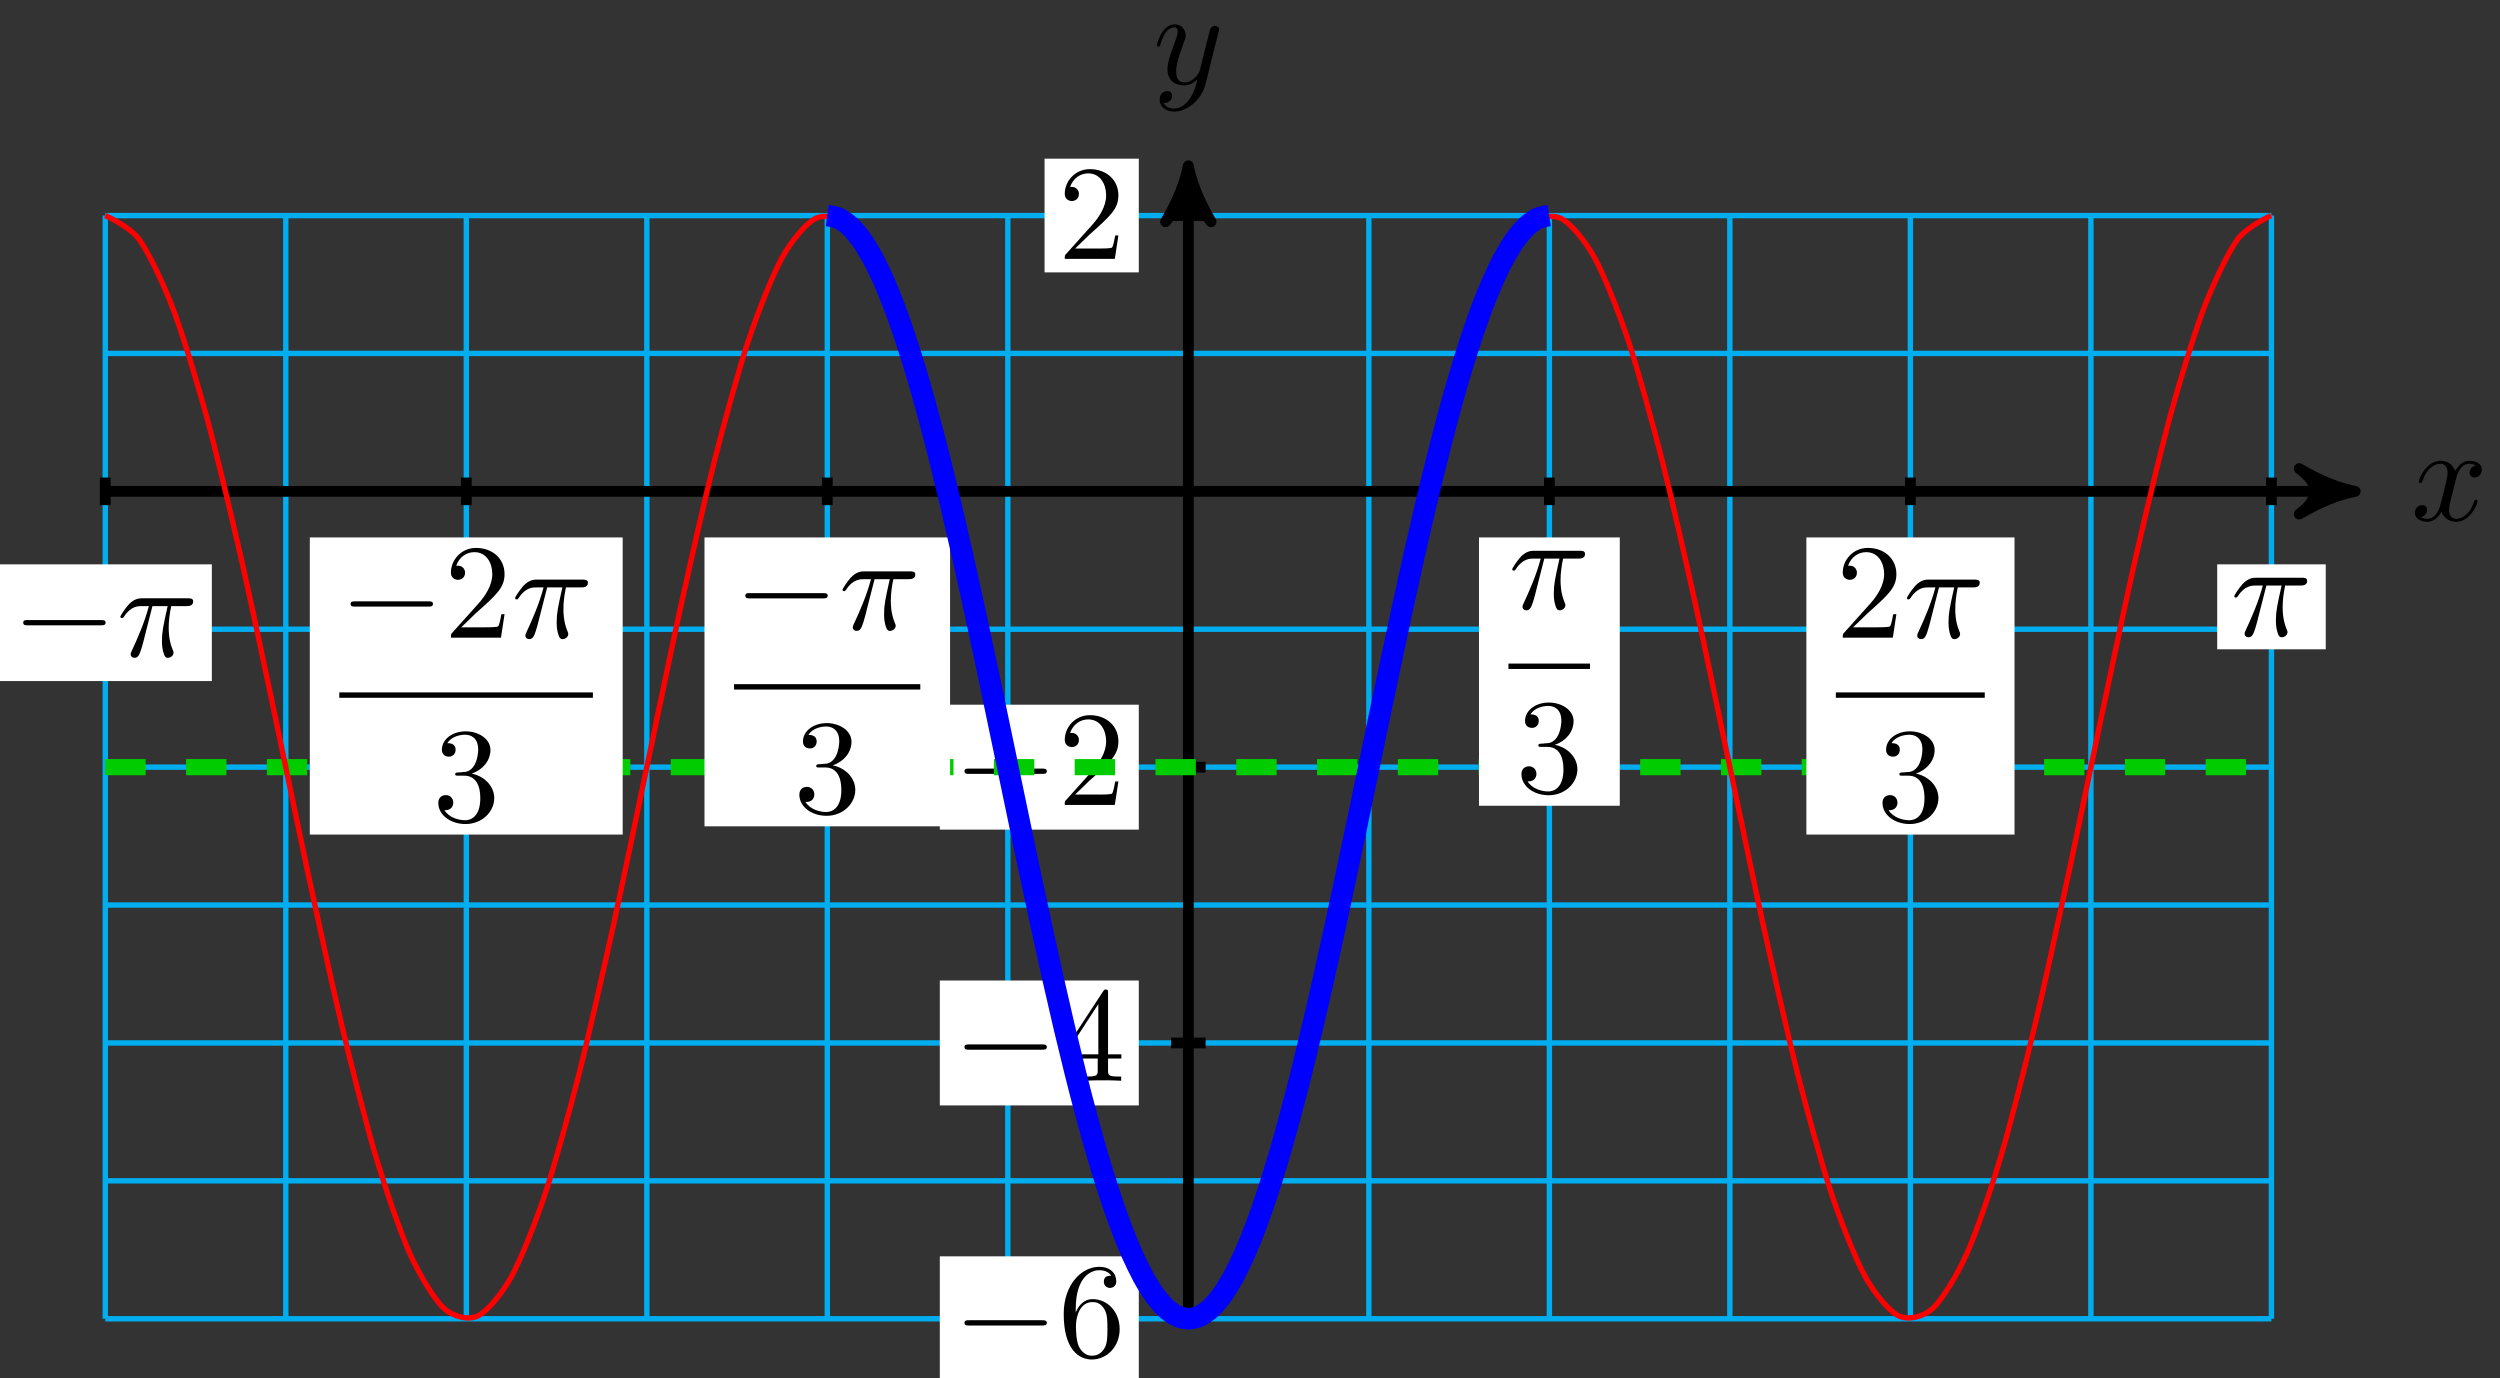 <?xml version="1.0" encoding="UTF-8"?>
<svg xmlns="http://www.w3.org/2000/svg" xmlns:xlink="http://www.w3.org/1999/xlink" width="185pt" height="102pt" viewBox="0 0 185 102" version="1.1">
<rect x="0" y="0" width="185" height="102" fill="#333333" stroke="none"/>
<defs>
<g>
<symbol overflow="visible" id="glyph0-0">
<path style="stroke:none;" d=""/>
</symbol>
<symbol overflow="visible" id="glyph0-1">
<path style="stroke:none;" d="M 3.328 -3.016 C 3.391 -3.266 3.625 -4.188 4.312 -4.188 C 4.359 -4.188 4.609 -4.188 4.812 -4.062 C 4.531 -4 4.344 -3.766 4.344 -3.516 C 4.344 -3.359 4.453 -3.172 4.719 -3.172 C 4.938 -3.172 5.25 -3.344 5.25 -3.75 C 5.25 -4.266 4.672 -4.406 4.328 -4.406 C 3.75 -4.406 3.406 -3.875 3.281 -3.656 C 3.031 -4.312 2.5 -4.406 2.203 -4.406 C 1.172 -4.406 0.594 -3.125 0.594 -2.875 C 0.594 -2.766 0.703 -2.766 0.719 -2.766 C 0.797 -2.766 0.828 -2.797 0.844 -2.875 C 1.188 -3.938 1.844 -4.188 2.188 -4.188 C 2.375 -4.188 2.719 -4.094 2.719 -3.516 C 2.719 -3.203 2.547 -2.547 2.188 -1.141 C 2.031 -0.531 1.672 -0.109 1.234 -0.109 C 1.172 -0.109 0.953 -0.109 0.734 -0.234 C 0.984 -0.297 1.203 -0.5 1.203 -0.781 C 1.203 -1.047 0.984 -1.125 0.844 -1.125 C 0.531 -1.125 0.297 -0.875 0.297 -0.547 C 0.297 -0.094 0.781 0.109 1.219 0.109 C 1.891 0.109 2.25 -0.594 2.266 -0.641 C 2.391 -0.281 2.75 0.109 3.344 0.109 C 4.375 0.109 4.938 -1.172 4.938 -1.422 C 4.938 -1.531 4.859 -1.531 4.828 -1.531 C 4.734 -1.531 4.719 -1.484 4.688 -1.422 C 4.359 -0.344 3.688 -0.109 3.375 -0.109 C 2.984 -0.109 2.828 -0.422 2.828 -0.766 C 2.828 -0.984 2.875 -1.203 2.984 -1.641 Z M 3.328 -3.016 "/>
</symbol>
<symbol overflow="visible" id="glyph0-2">
<path style="stroke:none;" d="M 4.844 -3.797 C 4.891 -3.938 4.891 -3.953 4.891 -4.031 C 4.891 -4.203 4.75 -4.297 4.594 -4.297 C 4.5 -4.297 4.344 -4.234 4.25 -4.094 C 4.234 -4.031 4.141 -3.734 4.109 -3.547 C 4.031 -3.297 3.969 -3.016 3.906 -2.75 L 3.453 -0.953 C 3.422 -0.812 2.984 -0.109 2.328 -0.109 C 1.828 -0.109 1.719 -0.547 1.719 -0.922 C 1.719 -1.375 1.891 -2 2.219 -2.875 C 2.375 -3.281 2.422 -3.391 2.422 -3.594 C 2.422 -4.031 2.109 -4.406 1.609 -4.406 C 0.656 -4.406 0.297 -2.953 0.297 -2.875 C 0.297 -2.766 0.391 -2.766 0.406 -2.766 C 0.516 -2.766 0.516 -2.797 0.562 -2.953 C 0.844 -3.891 1.234 -4.188 1.578 -4.188 C 1.656 -4.188 1.828 -4.188 1.828 -3.875 C 1.828 -3.625 1.719 -3.359 1.656 -3.172 C 1.25 -2.109 1.078 -1.547 1.078 -1.078 C 1.078 -0.188 1.703 0.109 2.297 0.109 C 2.688 0.109 3.016 -0.062 3.297 -0.344 C 3.172 0.172 3.047 0.672 2.656 1.203 C 2.391 1.531 2.016 1.828 1.562 1.828 C 1.422 1.828 0.969 1.797 0.797 1.406 C 0.953 1.406 1.094 1.406 1.219 1.281 C 1.328 1.203 1.422 1.062 1.422 0.875 C 1.422 0.562 1.156 0.531 1.062 0.531 C 0.828 0.531 0.5 0.688 0.5 1.172 C 0.5 1.672 0.938 2.047 1.562 2.047 C 2.578 2.047 3.609 1.141 3.891 0.016 Z M 4.844 -3.797 "/>
</symbol>
<symbol overflow="visible" id="glyph0-3">
<path style="stroke:none;" d="M 2.641 -3.719 L 3.766 -3.719 C 3.438 -2.25 3.344 -1.812 3.344 -1.141 C 3.344 -1 3.344 -0.734 3.422 -0.391 C 3.531 0.047 3.641 0.109 3.781 0.109 C 3.984 0.109 4.203 -0.062 4.203 -0.266 C 4.203 -0.328 4.203 -0.344 4.141 -0.484 C 3.844 -1.203 3.844 -1.859 3.844 -2.141 C 3.844 -2.656 3.922 -3.203 4.031 -3.719 L 5.156 -3.719 C 5.297 -3.719 5.656 -3.719 5.656 -4.062 C 5.656 -4.297 5.438 -4.297 5.25 -4.297 L 1.906 -4.297 C 1.688 -4.297 1.312 -4.297 0.875 -3.828 C 0.531 -3.438 0.266 -2.984 0.266 -2.938 C 0.266 -2.922 0.266 -2.828 0.391 -2.828 C 0.469 -2.828 0.484 -2.875 0.547 -2.953 C 1.031 -3.719 1.609 -3.719 1.812 -3.719 L 2.375 -3.719 C 2.062 -2.516 1.531 -1.312 1.109 -0.406 C 1.031 -0.25 1.031 -0.234 1.031 -0.156 C 1.031 0.031 1.188 0.109 1.312 0.109 C 1.609 0.109 1.688 -0.172 1.812 -0.531 C 1.953 -1 1.953 -1.016 2.078 -1.516 Z M 2.641 -3.719 "/>
</symbol>
<symbol overflow="visible" id="glyph1-0">
<path style="stroke:none;" d=""/>
</symbol>
<symbol overflow="visible" id="glyph1-1">
<path style="stroke:none;" d="M 6.562 -2.297 C 6.734 -2.297 6.922 -2.297 6.922 -2.5 C 6.922 -2.688 6.734 -2.688 6.562 -2.688 L 1.172 -2.688 C 1 -2.688 0.828 -2.688 0.828 -2.5 C 0.828 -2.297 1 -2.297 1.172 -2.297 Z M 6.562 -2.297 "/>
</symbol>
<symbol overflow="visible" id="glyph2-0">
<path style="stroke:none;" d=""/>
</symbol>
<symbol overflow="visible" id="glyph2-1">
<path style="stroke:none;" d="M 1.312 -3.266 L 1.312 -3.516 C 1.312 -6.031 2.547 -6.391 3.062 -6.391 C 3.297 -6.391 3.719 -6.328 3.938 -5.984 C 3.781 -5.984 3.391 -5.984 3.391 -5.547 C 3.391 -5.234 3.625 -5.078 3.844 -5.078 C 4 -5.078 4.312 -5.172 4.312 -5.562 C 4.312 -6.156 3.875 -6.641 3.047 -6.641 C 1.766 -6.641 0.422 -5.359 0.422 -3.156 C 0.422 -0.484 1.578 0.219 2.5 0.219 C 3.609 0.219 4.562 -0.719 4.562 -2.031 C 4.562 -3.297 3.672 -4.25 2.562 -4.25 C 1.891 -4.25 1.516 -3.75 1.312 -3.266 Z M 2.5 -0.062 C 1.875 -0.062 1.578 -0.656 1.516 -0.812 C 1.328 -1.281 1.328 -2.078 1.328 -2.25 C 1.328 -3.031 1.656 -4.031 2.547 -4.031 C 2.719 -4.031 3.172 -4.031 3.484 -3.406 C 3.656 -3.047 3.656 -2.531 3.656 -2.047 C 3.656 -1.562 3.656 -1.062 3.484 -0.703 C 3.188 -0.109 2.734 -0.062 2.5 -0.062 Z M 2.5 -0.062 "/>
</symbol>
<symbol overflow="visible" id="glyph2-2">
<path style="stroke:none;" d="M 2.938 -1.641 L 2.938 -0.781 C 2.938 -0.422 2.906 -0.312 2.172 -0.312 L 1.969 -0.312 L 1.969 0 C 2.375 -0.031 2.891 -0.031 3.312 -0.031 C 3.734 -0.031 4.25 -0.031 4.672 0 L 4.672 -0.312 L 4.453 -0.312 C 3.719 -0.312 3.703 -0.422 3.703 -0.781 L 3.703 -1.641 L 4.688 -1.641 L 4.688 -1.953 L 3.703 -1.953 L 3.703 -6.484 C 3.703 -6.688 3.703 -6.75 3.531 -6.75 C 3.453 -6.75 3.422 -6.75 3.344 -6.625 L 0.281 -1.953 L 0.281 -1.641 Z M 2.984 -1.953 L 0.562 -1.953 L 2.984 -5.672 Z M 2.984 -1.953 "/>
</symbol>
<symbol overflow="visible" id="glyph2-3">
<path style="stroke:none;" d="M 1.266 -0.766 L 2.328 -1.797 C 3.875 -3.172 4.469 -3.703 4.469 -4.703 C 4.469 -5.844 3.578 -6.641 2.359 -6.641 C 1.234 -6.641 0.5 -5.719 0.5 -4.828 C 0.5 -4.281 1 -4.281 1.031 -4.281 C 1.203 -4.281 1.547 -4.391 1.547 -4.812 C 1.547 -5.062 1.359 -5.328 1.016 -5.328 C 0.938 -5.328 0.922 -5.328 0.891 -5.312 C 1.109 -5.969 1.656 -6.328 2.234 -6.328 C 3.141 -6.328 3.562 -5.516 3.562 -4.703 C 3.562 -3.906 3.078 -3.125 2.516 -2.5 L 0.609 -0.375 C 0.5 -0.266 0.5 -0.234 0.5 0 L 4.203 0 L 4.469 -1.734 L 4.234 -1.734 C 4.172 -1.438 4.109 -1 4 -0.844 C 3.938 -0.766 3.281 -0.766 3.062 -0.766 Z M 1.266 -0.766 "/>
</symbol>
<symbol overflow="visible" id="glyph2-4">
<path style="stroke:none;" d="M 2.891 -3.516 C 3.703 -3.781 4.281 -4.469 4.281 -5.266 C 4.281 -6.078 3.406 -6.641 2.453 -6.641 C 1.453 -6.641 0.688 -6.047 0.688 -5.281 C 0.688 -4.953 0.906 -4.766 1.203 -4.766 C 1.5 -4.766 1.703 -4.984 1.703 -5.281 C 1.703 -5.766 1.234 -5.766 1.094 -5.766 C 1.391 -6.266 2.047 -6.391 2.406 -6.391 C 2.828 -6.391 3.375 -6.172 3.375 -5.281 C 3.375 -5.156 3.344 -4.578 3.094 -4.141 C 2.797 -3.656 2.453 -3.625 2.203 -3.625 C 2.125 -3.609 1.891 -3.594 1.812 -3.594 C 1.734 -3.578 1.672 -3.562 1.672 -3.469 C 1.672 -3.359 1.734 -3.359 1.906 -3.359 L 2.344 -3.359 C 3.156 -3.359 3.531 -2.688 3.531 -1.703 C 3.531 -0.344 2.844 -0.062 2.406 -0.062 C 1.969 -0.062 1.219 -0.234 0.875 -0.812 C 1.219 -0.766 1.531 -0.984 1.531 -1.359 C 1.531 -1.719 1.266 -1.922 0.984 -1.922 C 0.734 -1.922 0.422 -1.781 0.422 -1.344 C 0.422 -0.438 1.344 0.219 2.438 0.219 C 3.656 0.219 4.562 -0.688 4.562 -1.703 C 4.562 -2.516 3.922 -3.297 2.891 -3.516 Z M 2.891 -3.516 "/>
</symbol>
</g>
</defs>
<g id="surface1">
<path style="fill:none;stroke-width:0.399;stroke-linecap:butt;stroke-linejoin:miter;stroke:rgb(0%,67.839%,93.729%);stroke-opacity:1;stroke-miterlimit:10;" d="M -80.147 -61.229 L 80.148 -61.229 M -80.147 -51.023 L 80.148 -51.023 M -80.147 -40.82 L 80.148 -40.82 M -80.147 -30.613 L 80.148 -30.613 M -80.147 -20.41 L 80.148 -20.41 M -80.147 -10.203 L 80.148 -10.203 M -80.147 -0.001 L 80.148 -0.001 M -80.147 10.206 L 80.148 10.206 M -80.147 20.405 L 80.148 20.405 M -80.147 -61.229 L -80.147 20.409 M -66.789 -61.229 L -66.789 20.409 M -53.43 -61.229 L -53.43 20.409 M -40.072 -61.229 L -40.072 20.409 M -26.717 -61.229 L -26.717 20.409 M -13.358 -61.229 L -13.358 20.409 M 0 -61.229 L 0 20.409 M 13.359 -61.229 L 13.359 20.409 M 26.717 -61.229 L 26.717 20.409 M 40.072 -61.229 L 40.072 20.409 M 53.431 -61.229 L 53.431 20.409 M 66.789 -61.229 L 66.789 20.409 M 80.148 -61.229 L 80.148 20.409 " transform="matrix(1,0,0,-1,87.937,36.359)"/>
<path style="fill:none;stroke-width:0.797;stroke-linecap:butt;stroke-linejoin:miter;stroke:rgb(0%,0%,0%);stroke-opacity:1;stroke-miterlimit:10;" d="M -80.147 -0.001 L 85.308 -0.001 " transform="matrix(1,0,0,-1,87.937,36.359)"/>
<path style="fill-rule:nonzero;fill:rgb(0%,0%,0%);fill-opacity:1;stroke-width:0.797;stroke-linecap:butt;stroke-linejoin:round;stroke:rgb(0%,0%,0%);stroke-opacity:1;stroke-miterlimit:10;" d="M 1.037 -0.001 C -0.26 0.257 -1.553 0.777 -3.107 1.683 C -1.553 0.519 -1.553 -0.516 -3.107 -1.684 C -1.553 -0.778 -0.26 -0.258 1.037 -0.001 Z M 1.037 -0.001 " transform="matrix(1,0,0,-1,173.248,36.359)"/>
<g style="fill:rgb(0%,0%,0%);fill-opacity:1;">
  <use xlink:href="#glyph0-1" x="178.403" y="38.504"/>
</g>
<path style="fill:none;stroke-width:0.797;stroke-linecap:butt;stroke-linejoin:miter;stroke:rgb(0%,0%,0%);stroke-opacity:1;stroke-miterlimit:10;" d="M 0 -61.229 L 0 23.057 " transform="matrix(1,0,0,-1,87.937,36.359)"/>
<path style="fill-rule:nonzero;fill:rgb(0%,0%,0%);fill-opacity:1;stroke-width:0.797;stroke-linecap:butt;stroke-linejoin:round;stroke:rgb(0%,0%,0%);stroke-opacity:1;stroke-miterlimit:10;" d="M 1.035 -0 C -0.258 0.258 -1.554 0.777 -3.109 1.683 C -1.554 0.519 -1.554 -0.52 -3.109 -1.684 C -1.554 -0.778 -0.258 -0.258 1.035 -0 Z M 1.035 -0 " transform="matrix(0,-1,-1,0,87.937,13.301)"/>
<g style="fill:rgb(0%,0%,0%);fill-opacity:1;">
  <use xlink:href="#glyph0-2" x="85.316" y="6.21"/>
</g>
<path style="fill:none;stroke-width:0.797;stroke-linecap:butt;stroke-linejoin:miter;stroke:rgb(0%,0%,0%);stroke-opacity:1;stroke-miterlimit:10;" d="M 1.278 -61.229 L -1.277 -61.229 " transform="matrix(1,0,0,-1,87.937,36.359)"/>
<path style=" stroke:none;fill-rule:nonzero;fill:rgb(100%,100%,100%);fill-opacity:1;" d="M 69.547 102.211 L 84.27 102.211 L 84.27 92.969 L 69.547 92.969 Z M 69.547 102.211 "/>
<g style="fill:rgb(0%,0%,0%);fill-opacity:1;">
  <use xlink:href="#glyph1-1" x="70.543" y="100.385"/>
</g>
<g style="fill:rgb(0%,0%,0%);fill-opacity:1;">
  <use xlink:href="#glyph2-1" x="78.293" y="100.385"/>
</g>
<path style="fill:none;stroke-width:0.797;stroke-linecap:butt;stroke-linejoin:miter;stroke:rgb(0%,0%,0%);stroke-opacity:1;stroke-miterlimit:10;" d="M 1.278 -40.82 L -1.277 -40.82 " transform="matrix(1,0,0,-1,87.937,36.359)"/>
<path style=" stroke:none;fill-rule:nonzero;fill:rgb(100%,100%,100%);fill-opacity:1;" d="M 69.547 81.801 L 84.27 81.801 L 84.27 72.559 L 69.547 72.559 Z M 69.547 81.801 "/>
<g style="fill:rgb(0%,0%,0%);fill-opacity:1;">
  <use xlink:href="#glyph1-1" x="70.543" y="79.975"/>
</g>
<g style="fill:rgb(0%,0%,0%);fill-opacity:1;">
  <use xlink:href="#glyph2-2" x="78.293" y="79.975"/>
</g>
<path style="fill:none;stroke-width:0.797;stroke-linecap:butt;stroke-linejoin:miter;stroke:rgb(0%,0%,0%);stroke-opacity:1;stroke-miterlimit:10;" d="M 1.278 -20.41 L -1.277 -20.41 " transform="matrix(1,0,0,-1,87.937,36.359)"/>
<path style=" stroke:none;fill-rule:nonzero;fill:rgb(100%,100%,100%);fill-opacity:1;" d="M 69.547 61.391 L 84.27 61.391 L 84.27 52.148 L 69.547 52.148 Z M 69.547 61.391 "/>
<g style="fill:rgb(0%,0%,0%);fill-opacity:1;">
  <use xlink:href="#glyph1-1" x="70.543" y="59.564"/>
</g>
<g style="fill:rgb(0%,0%,0%);fill-opacity:1;">
  <use xlink:href="#glyph2-3" x="78.293" y="59.564"/>
</g>
<path style="fill:none;stroke-width:0.797;stroke-linecap:butt;stroke-linejoin:miter;stroke:rgb(0%,0%,0%);stroke-opacity:1;stroke-miterlimit:10;" d="M 1.278 20.409 L -1.277 20.409 " transform="matrix(1,0,0,-1,87.937,36.359)"/>
<path style=" stroke:none;fill-rule:nonzero;fill:rgb(100%,100%,100%);fill-opacity:1;" d="M 77.297 20.156 L 84.27 20.156 L 84.27 11.742 L 77.297 11.742 Z M 77.297 20.156 "/>
<g style="fill:rgb(0%,0%,0%);fill-opacity:1;">
  <use xlink:href="#glyph2-3" x="78.293" y="19.158"/>
</g>
<path style="fill:none;stroke-width:0.797;stroke-linecap:butt;stroke-linejoin:miter;stroke:rgb(0%,0%,0%);stroke-opacity:1;stroke-miterlimit:10;" d="M -80.147 1.019 L -80.147 -1.02 " transform="matrix(1,0,0,-1,87.937,36.359)"/>
<path style=" stroke:none;fill-rule:nonzero;fill:rgb(100%,100%,100%);fill-opacity:1;" d="M -0.105 50.398 L 15.676 50.398 L 15.676 41.762 L -0.105 41.762 Z M -0.105 50.398 "/>
<g style="fill:rgb(0%,0%,0%);fill-opacity:1;">
  <use xlink:href="#glyph1-1" x="0.891" y="48.571"/>
</g>
<g style="fill:rgb(0%,0%,0%);fill-opacity:1;">
  <use xlink:href="#glyph0-3" x="8.64" y="48.571"/>
</g>
<path style="fill:none;stroke-width:0.797;stroke-linecap:butt;stroke-linejoin:miter;stroke:rgb(0%,0%,0%);stroke-opacity:1;stroke-miterlimit:10;" d="M 80.148 1.019 L 80.148 -1.02 " transform="matrix(1,0,0,-1,87.937,36.359)"/>
<path style=" stroke:none;fill-rule:nonzero;fill:rgb(100%,100%,100%);fill-opacity:1;" d="M 164.074 48.047 L 172.105 48.047 L 172.105 41.762 L 164.074 41.762 Z M 164.074 48.047 "/>
<g style="fill:rgb(0%,0%,0%);fill-opacity:1;">
  <use xlink:href="#glyph0-3" x="165.072" y="47.049"/>
</g>
<path style="fill:none;stroke-width:1.196;stroke-linecap:butt;stroke-linejoin:miter;stroke:rgb(0%,79.999%,0%);stroke-opacity:1;stroke-dasharray:2.989,2.989;stroke-miterlimit:10;" d="M -80.147 -20.41 L 80.148 -20.41 " transform="matrix(1,0,0,-1,87.937,36.359)"/>
<path style="fill:none;stroke-width:0.797;stroke-linecap:butt;stroke-linejoin:miter;stroke:rgb(0%,0%,0%);stroke-opacity:1;stroke-miterlimit:10;" d="M -53.43 1.019 L -53.43 -1.02 " transform="matrix(1,0,0,-1,87.937,36.359)"/>
<path style=" stroke:none;fill-rule:nonzero;fill:rgb(100%,100%,100%);fill-opacity:1;" d="M 22.926 61.758 L 46.078 61.758 L 46.078 39.77 L 22.926 39.77 Z M 22.926 61.758 "/>
<g style="fill:rgb(0%,0%,0%);fill-opacity:1;">
  <use xlink:href="#glyph1-1" x="25.118" y="47.187"/>
</g>
<g style="fill:rgb(0%,0%,0%);fill-opacity:1;">
  <use xlink:href="#glyph2-3" x="32.868" y="47.187"/>
</g>
<g style="fill:rgb(0%,0%,0%);fill-opacity:1;">
  <use xlink:href="#glyph0-3" x="37.849" y="47.187"/>
</g>
<path style="fill:none;stroke-width:0.399;stroke-linecap:butt;stroke-linejoin:miter;stroke:rgb(0%,0%,0%);stroke-opacity:1;stroke-miterlimit:10;" d="M 172.127 -20.871 L 190.895 -20.871 " transform="matrix(1,0,0,-1,-147.02,30.566)"/>
<g style="fill:rgb(0%,0%,0%);fill-opacity:1;">
  <use xlink:href="#glyph2-4" x="32.012" y="60.76"/>
</g>
<path style="fill:none;stroke-width:0.797;stroke-linecap:butt;stroke-linejoin:miter;stroke:rgb(0%,0%,0%);stroke-opacity:1;stroke-miterlimit:10;" d="M -26.717 1.019 L -26.717 -1.02 " transform="matrix(1,0,0,-1,87.937,36.359)"/>
<path style=" stroke:none;fill-rule:nonzero;fill:rgb(100%,100%,100%);fill-opacity:1;" d="M 52.133 61.148 L 70.305 61.148 L 70.305 39.77 L 52.133 39.77 Z M 52.133 61.148 "/>
<g style="fill:rgb(0%,0%,0%);fill-opacity:1;">
  <use xlink:href="#glyph1-1" x="54.327" y="46.578"/>
</g>
<g style="fill:rgb(0%,0%,0%);fill-opacity:1;">
  <use xlink:href="#glyph0-3" x="62.077" y="46.578"/>
</g>
<path style="fill:none;stroke-width:0.399;stroke-linecap:butt;stroke-linejoin:miter;stroke:rgb(0%,0%,0%);stroke-opacity:1;stroke-miterlimit:10;" d="M 172.129 -20.871 L 185.913 -20.871 " transform="matrix(1,0,0,-1,-117.811,29.957)"/>
<g style="fill:rgb(0%,0%,0%);fill-opacity:1;">
  <use xlink:href="#glyph2-4" x="58.73" y="60.151"/>
</g>
<path style="fill:none;stroke-width:0.797;stroke-linecap:butt;stroke-linejoin:miter;stroke:rgb(0%,0%,0%);stroke-opacity:1;stroke-miterlimit:10;" d="M 53.431 1.019 L 53.431 -1.02 " transform="matrix(1,0,0,-1,87.937,36.359)"/>
<path style=" stroke:none;fill-rule:nonzero;fill:rgb(100%,100%,100%);fill-opacity:1;" d="M 133.672 61.758 L 149.074 61.758 L 149.074 39.77 L 133.672 39.77 Z M 133.672 61.758 "/>
<g style="fill:rgb(0%,0%,0%);fill-opacity:1;">
  <use xlink:href="#glyph2-3" x="135.864" y="47.187"/>
</g>
<g style="fill:rgb(0%,0%,0%);fill-opacity:1;">
  <use xlink:href="#glyph0-3" x="140.845" y="47.187"/>
</g>
<path style="fill:none;stroke-width:0.399;stroke-linecap:butt;stroke-linejoin:miter;stroke:rgb(0%,0%,0%);stroke-opacity:1;stroke-miterlimit:10;" d="M 172.127 -20.871 L 183.146 -20.871 " transform="matrix(1,0,0,-1,-36.274,30.566)"/>
<g style="fill:rgb(0%,0%,0%);fill-opacity:1;">
  <use xlink:href="#glyph2-4" x="138.882" y="60.76"/>
</g>
<path style="fill:none;stroke-width:0.797;stroke-linecap:butt;stroke-linejoin:miter;stroke:rgb(0%,0%,0%);stroke-opacity:1;stroke-miterlimit:10;" d="M 26.717 1.019 L 26.717 -1.02 " transform="matrix(1,0,0,-1,87.937,36.359)"/>
<path style=" stroke:none;fill-rule:nonzero;fill:rgb(100%,100%,100%);fill-opacity:1;" d="M 109.445 59.625 L 119.863 59.625 L 119.863 39.77 L 109.445 39.77 Z M 109.445 59.625 "/>
<g style="fill:rgb(0%,0%,0%);fill-opacity:1;">
  <use xlink:href="#glyph0-3" x="111.637" y="45.056"/>
</g>
<path style="fill:none;stroke-width:0.399;stroke-linecap:butt;stroke-linejoin:miter;stroke:rgb(0%,0%,0%);stroke-opacity:1;stroke-miterlimit:10;" d="M 172.128 -20.87 L 178.163 -20.87 " transform="matrix(1,0,0,-1,-60.502,28.434)"/>
<g style="fill:rgb(0%,0%,0%);fill-opacity:1;">
  <use xlink:href="#glyph2-4" x="112.165" y="58.629"/>
</g>
<path style="fill:none;stroke-width:0.399;stroke-linecap:butt;stroke-linejoin:miter;stroke:rgb(100%,0%,0%);stroke-opacity:1;stroke-miterlimit:10;" d="M -80.147 20.409 C -80.147 20.409 -78.339 19.604 -77.644 18.651 C -76.948 17.698 -75.835 15.358 -75.14 13.53 C -74.445 11.706 -73.331 8.03 -72.636 5.487 C -71.941 2.948 -70.828 -1.747 -70.132 -4.782 C -69.437 -7.821 -68.32 -13.129 -67.629 -16.403 C -66.933 -19.672 -65.816 -25.137 -65.121 -28.363 C -64.429 -31.586 -63.312 -36.742 -62.617 -39.64 C -61.922 -42.538 -60.809 -46.937 -60.113 -49.265 C -59.418 -51.589 -58.305 -54.851 -57.61 -56.401 C -56.914 -57.952 -55.801 -59.796 -55.106 -60.44 C -54.411 -61.081 -53.297 -61.354 -52.602 -61.034 C -51.907 -60.71 -50.794 -59.386 -50.098 -58.128 C -49.403 -56.87 -48.286 -54.062 -47.595 -51.976 C -46.899 -49.894 -45.782 -45.839 -45.087 -43.109 C -44.396 -40.374 -43.278 -35.429 -42.583 -32.285 C -41.888 -29.14 -40.775 -23.727 -40.079 -20.438 C -39.384 -17.153 -38.271 -11.739 -37.576 -8.59 C -36.88 -5.442 -35.767 -0.497 -35.072 2.241 C -34.377 4.976 -33.263 9.034 -32.568 11.12 C -31.873 13.21 -30.76 16.026 -30.064 17.288 C -29.369 18.546 -28.252 19.882 -27.561 20.206 C -26.865 20.534 -25.748 20.268 -25.053 19.632 C -24.362 18.995 -23.244 17.155 -22.549 15.608 C -21.854 14.061 -20.741 10.808 -20.045 8.483 C -19.35 6.163 -18.237 1.769 -17.542 -1.13 C -16.846 -4.028 -15.733 -9.176 -15.038 -12.399 C -14.343 -15.625 -13.229 -21.09 -12.534 -24.359 C -11.839 -27.633 -10.726 -32.945 -10.03 -35.984 C -9.335 -39.023 -8.218 -43.718 -7.527 -46.261 C -6.831 -48.808 -5.714 -52.487 -5.019 -54.319 C -4.324 -56.147 -3.211 -58.495 -2.515 -59.456 C -1.82 -60.413 -0.707 -61.225 -0.011 -61.229 C 0.684 -61.233 1.797 -60.436 2.492 -59.487 C 3.188 -58.538 4.301 -56.206 4.996 -54.382 C 5.691 -52.562 6.805 -48.89 7.5 -46.355 C 8.195 -43.816 9.308 -39.124 10.004 -36.089 C 10.699 -33.054 11.816 -27.75 12.507 -24.477 C 13.203 -21.207 14.32 -15.738 15.015 -12.516 C 15.71 -9.289 16.823 -4.133 17.519 -1.231 C 18.214 1.671 19.327 6.073 20.022 8.401 C 20.718 10.729 21.831 13.999 22.526 15.554 C 23.222 17.108 24.335 18.96 25.03 19.608 C 25.725 20.257 26.838 20.534 27.534 20.217 C 28.229 19.901 29.342 18.585 30.038 17.331 C 30.733 16.077 31.85 13.276 32.541 11.194 C 33.237 9.112 34.354 5.066 35.049 2.335 C 35.744 -0.391 36.857 -5.336 37.553 -8.477 C 38.248 -11.621 39.361 -17.035 40.056 -20.324 C 40.752 -23.609 41.865 -29.023 42.56 -32.172 C 43.255 -35.32 44.369 -40.273 45.064 -43.011 C 45.759 -45.749 46.872 -49.812 47.568 -51.901 C 48.263 -53.995 49.376 -56.819 50.071 -58.085 C 50.767 -59.347 51.884 -60.69 52.575 -61.022 C 53.27 -61.35 54.388 -61.096 55.083 -60.464 C 55.778 -59.831 56.891 -57.999 57.587 -56.456 C 58.282 -54.913 59.395 -51.663 60.09 -49.343 C 60.786 -47.027 61.899 -42.636 62.594 -39.742 C 63.289 -36.847 64.403 -31.699 65.098 -28.476 C 65.793 -25.254 66.906 -19.789 67.602 -16.516 C 68.297 -13.246 69.41 -7.93 70.105 -4.891 C 70.801 -1.852 71.918 2.851 72.609 5.398 C 73.304 7.944 74.422 11.632 75.117 13.468 C 75.812 15.3 76.925 17.655 77.621 18.616 C 78.316 19.581 80.124 20.409 80.124 20.409 " transform="matrix(1,0,0,-1,87.937,36.359)"/>
<path style="fill:none;stroke-width:1.594;stroke-linecap:butt;stroke-linejoin:miter;stroke:rgb(0%,0%,100%);stroke-opacity:1;stroke-miterlimit:10;" d="M -26.717 20.409 C -26.717 20.409 -26.111 20.319 -25.881 20.21 C -25.651 20.1 -25.279 19.839 -25.045 19.624 C -24.815 19.409 -24.444 18.975 -24.213 18.651 C -23.979 18.331 -23.608 17.725 -23.377 17.303 C -23.147 16.878 -22.776 16.116 -22.541 15.593 C -22.311 15.069 -21.94 14.151 -21.709 13.534 C -21.475 12.917 -21.104 11.851 -20.874 11.147 C -20.643 10.444 -20.272 9.245 -20.038 8.46 C -19.807 7.675 -19.436 6.351 -19.206 5.491 C -18.971 4.636 -18.6 3.198 -18.37 2.277 C -18.139 1.355 -17.768 -0.176 -17.534 -1.157 C -17.303 -2.137 -16.932 -3.751 -16.702 -4.778 C -16.468 -5.801 -16.096 -7.485 -15.866 -8.547 C -15.636 -9.606 -15.264 -11.34 -15.03 -12.43 C -14.8 -13.52 -14.429 -15.285 -14.198 -16.391 C -13.964 -17.496 -13.593 -19.281 -13.362 -20.391 C -13.132 -21.5 -12.761 -23.285 -12.526 -24.391 C -12.296 -25.492 -11.925 -27.262 -11.694 -28.351 C -11.46 -29.441 -11.089 -31.176 -10.858 -32.234 C -10.628 -33.297 -10.257 -34.98 -10.023 -36.007 C -9.792 -37.031 -9.421 -38.648 -9.191 -39.628 C -8.956 -40.609 -8.585 -42.14 -8.355 -43.062 C -8.124 -43.988 -7.753 -45.425 -7.519 -46.281 C -7.288 -47.14 -6.917 -48.468 -6.687 -49.253 C -6.452 -50.038 -6.081 -51.237 -5.851 -51.941 C -5.621 -52.648 -5.246 -53.714 -5.015 -54.331 C -4.785 -54.948 -4.414 -55.87 -4.183 -56.394 C -3.949 -56.917 -3.578 -57.683 -3.347 -58.108 C -3.117 -58.534 -2.742 -59.136 -2.511 -59.46 C -2.281 -59.784 -1.91 -60.218 -1.679 -60.436 C -1.445 -60.651 -1.074 -60.917 -0.843 -61.026 C -0.613 -61.136 -0.238 -61.229 -0.008 -61.229 C 0.223 -61.229 0.594 -61.143 0.828 -61.034 C 1.059 -60.925 1.43 -60.667 1.66 -60.452 C 1.891 -60.237 2.266 -59.804 2.496 -59.483 C 2.727 -59.159 3.098 -58.561 3.332 -58.136 C 3.563 -57.714 3.934 -56.952 4.164 -56.429 C 4.398 -55.909 4.769 -54.991 5 -54.374 C 5.23 -53.761 5.601 -52.694 5.836 -51.991 C 6.066 -51.288 6.437 -50.093 6.668 -49.308 C 6.902 -48.523 7.273 -47.198 7.504 -46.343 C 7.734 -45.488 8.105 -44.05 8.34 -43.128 C 8.57 -42.206 8.941 -40.675 9.172 -39.699 C 9.406 -38.718 9.777 -37.105 10.007 -36.078 C 10.238 -35.054 10.609 -33.375 10.843 -32.312 C 11.074 -31.25 11.445 -29.515 11.675 -28.43 C 11.91 -27.34 12.281 -25.57 12.511 -24.469 C 12.742 -23.363 13.113 -21.578 13.347 -20.469 C 13.578 -19.359 13.949 -17.574 14.179 -16.469 C 14.413 -15.363 14.785 -13.598 15.015 -12.508 C 15.245 -11.418 15.616 -9.684 15.851 -8.622 C 16.081 -7.559 16.452 -5.875 16.683 -4.848 C 16.917 -3.825 17.288 -2.208 17.519 -1.227 C 17.749 -0.247 18.12 1.288 18.355 2.21 C 18.585 3.136 18.956 4.573 19.187 5.433 C 19.421 6.292 19.792 7.616 20.022 8.405 C 20.253 9.19 20.624 10.394 20.858 11.097 C 21.089 11.804 21.46 12.87 21.69 13.491 C 21.925 14.108 22.296 15.03 22.526 15.554 C 22.757 16.077 23.128 16.846 23.362 17.272 C 23.593 17.698 23.964 18.307 24.194 18.628 C 24.428 18.952 24.8 19.389 25.03 19.608 C 25.26 19.827 25.632 20.092 25.866 20.202 C 26.096 20.315 26.698 20.409 26.698 20.409 " transform="matrix(1,0,0,-1,87.937,36.359)"/>
</g>
</svg>
